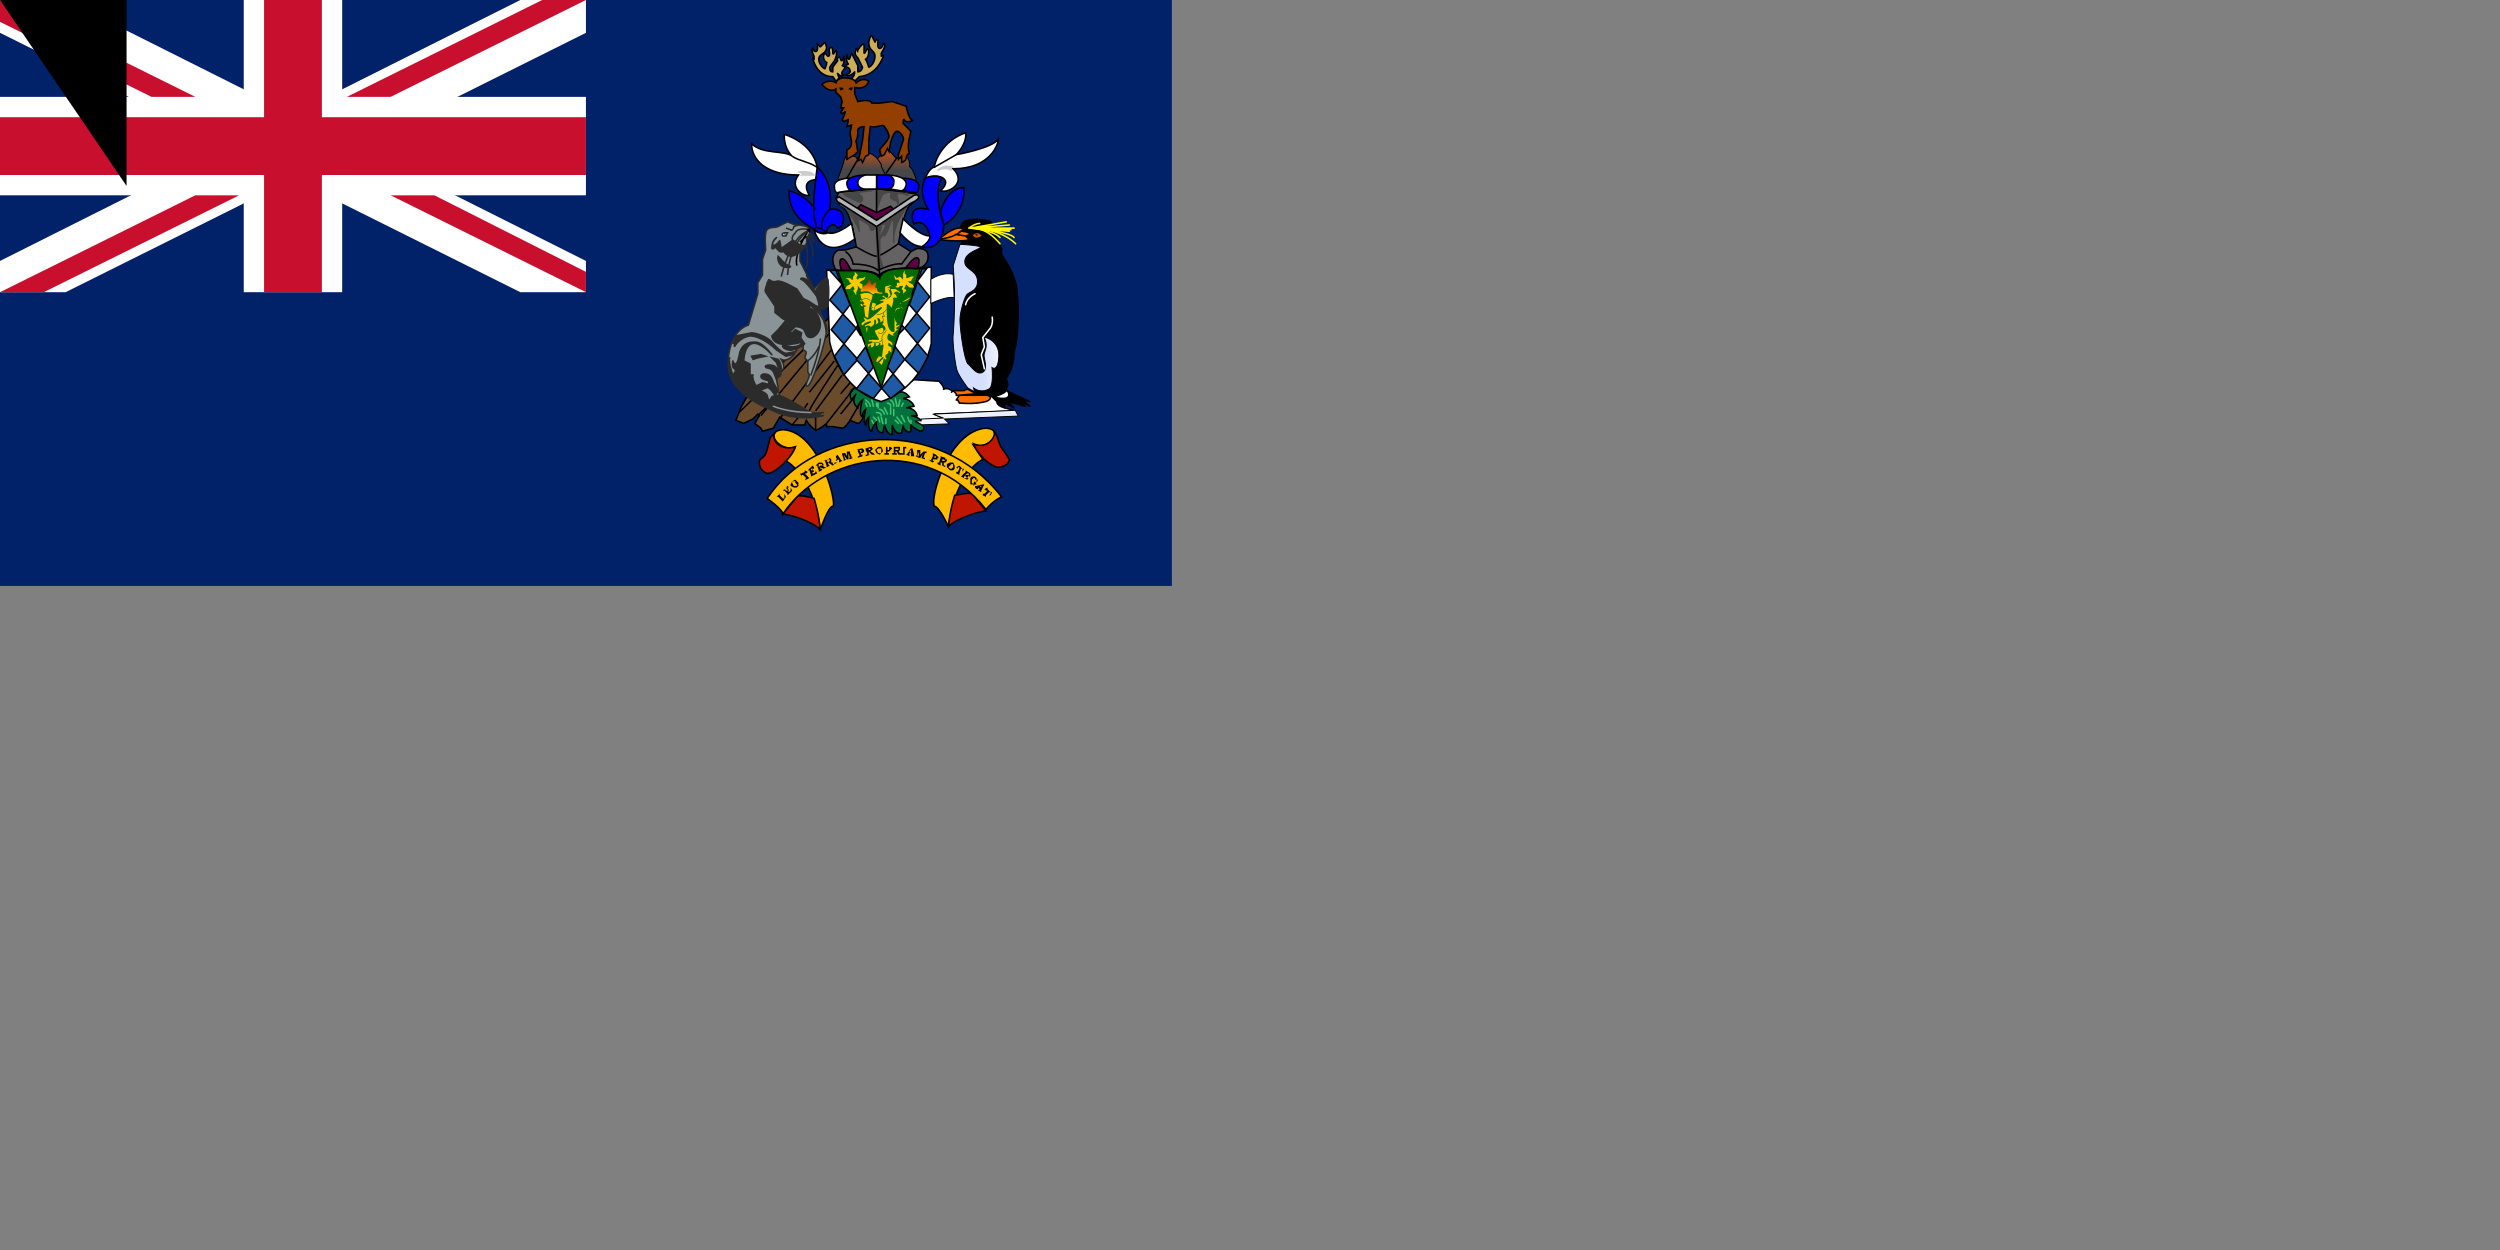 <svg xmlns="http://www.w3.org/2000/svg" xmlns:xlink="http://www.w3.org/1999/xlink" width="1600" height="800"><rect width="100%" height="100%" fill="#808080" stroke="none"/><defs><linearGradient id="b"><stop offset="0" stop-color="#d5dfff"/><stop offset="1" stop-color="#FFF"/></linearGradient><linearGradient id="a"><stop offset="0" stop-color="#474747"/><stop offset="1" stop-color="#f50"/></linearGradient><linearGradient xlink:href="#a" id="f" x1="216" x2="229" y1="103" y2="103" gradientTransform="matrix(.741 0 0 1.329 41 0)" gradientUnits="userSpaceOnUse"/><linearGradient xlink:href="#a" id="c" x1="109" x2="111" y1="218" y2="173" gradientTransform="matrix(1.51 0 0 .652 41 0)" gradientUnits="userSpaceOnUse"/><linearGradient id="d" x1="126" x2="126" y1="316" y2="337" gradientTransform="matrix(1.232 0 0 .799 41 0)" gradientUnits="userSpaceOnUse"><stop offset="0" stop-color="#b50000"/><stop offset="1" stop-color="#ffc500"/></linearGradient><linearGradient xlink:href="#b" id="g" x1="118" x2="78" y1="1040" y2="1004" gradientTransform="matrix(2.563 0 0 .384 41 0)" gradientUnits="userSpaceOnUse"/><linearGradient xlink:href="#b" id="h" x1="265" x2="255" y1="246" y2="226" gradientTransform="matrix(.886 0 0 1.111 41 0)" gradientUnits="userSpaceOnUse"/><linearGradient xlink:href="#b" id="e" x1="408" x2="456" y1="149" y2="147" gradientTransform="matrix(.559 0 0 1.761 41 0)" gradientUnits="userSpaceOnUse"/></defs><path fill="#012169" d="M0 0h750v375H0z"/><path fill="#FFF" d="M0 0v21l333 166h42v-20L42 0H0zm375 0v21L42 187H0v-20L333 0h42z"/><path fill="#FFF" d="M156 0v187h63V0h-63zM0 62v63h375V62H0z"/><path fill="#c8102e" d="M0 75v37h375V75H0zM169 0v187h37V0h-37zM0 187l125-62h28L28 187H0zM0 0l125 62H97L0 14V0zm222 62L347 0h28L250 62h-28zm153 125-125-62h28l97 49v13z"/><path fill="#6a4c2d" stroke="#000" d="M553 266s-2 5-4 5l-5-2s-3 5-5 5l-6-1h-4v-2s-6 5-7 4c-2 0-6-6-6-6l-1 3h-8l-8-5-4 7-7 2-1-2-4-3 3-5-1-1-3 3-6 3-5-2 2-5 1-3 4-7 53-51 26 48-4 15z"/><path fill="#FFF" stroke="#000" d="m590 269 14-1-6-3 52-2-7-2-7-9-27-2s-2-2-5-1c0-2-3-5-3-5l-16-1-11 7 7 18 9 1z"/><path fill="url(#c)" stroke="#000" d="m121 151 3-8 3-9c0-3 3-7 3-7s9-2 11 3c10-14 21 0 21 0l3-4 6-8 9 10c1 2 2 1 2 1l10-1s4 3 3 10c4 2 7 14 7 14l-81-1z" transform="matrix(.621 0 0 .621 461 21)"/><path fill="#656263" stroke="#000" d="M590 171c1-1 4-2 4-7s-5-5-7-5l-4 2-8-5s4-24 8-25l5-5-2-2-25-3-24 2-2 4c1 2 1 3 5 6 5 4 8 25 8 25l-7 2h-4c-1 0-4 2-4 6 0 5 3 8 3 8s23-3 27 3c3-7 25-5 27-6z"/><path stroke="#000" stroke-linejoin="round" d="M615 146s0-3 2-4c2-2 14-2 17 0s4 11 4 11l3 6v4s10 13 10 25c1 8 1 29-2 37 0 11-5 17-5 17l1 4-1 4 15 7-5-2 5 5-6-3 3 3a517 517 0 0 0-11-3l4 4-6-3v3s-5-1-5-4l-3-3-11-2-12-35 3-60 1-3-1-8z"/><path fill="#fb0" stroke="#000" d="M607 337s-6-13-9-13c-3-5 9-48 33-50 13 1 1 15-8 11l6 9s-17 7-22 43zm-82 2s5-15 8-15-8-48-32-49c-13 1-1 15 8 11-1 4-6 9-6 9s17 8 22 44z"/><path fill="#00713d" stroke="#000" d="M548 248c-1 0-6 2-3 8l3-4s-4 5 1 9c0-3 3-5 3-5s-3 9 0 11c0-4 2-5 2-5s-2 8 0 10c0-3 2-5 2-5s-1 9 2 9c0-3 3-6 3-6s-1 7 4 7l1-5s2 7 5 6v-6s2 7 6 5l1-4s2 5 5 3v-4s6 6 8 3-5-5-5-5h4s-1-3-7-4h4s-1-5-7-5l5-1s-1-4-7-5l4-1s-3-4-6-3l-28-3z"/><path fill="none" stroke="#3ec26d" stroke-linecap="round" d="m573 269 2 2m-1-4 3 4m0-5 2 4m2-3 1 3m1-1v2m-29-15s3 2 3 4m-3-2 1 2m3-4 1 4m2-2v2m1-2v3m-1 3s3 0 3 2m-1-4s2 0 3 3m0-4 2 4m2-4v4m2-3v4m-4-8s2 0 2 2m0-4s2 1 2 4m1-5 1 5m2-4-1 4m3-2-1 2m-10 8v3m-3-4 1 4m-3-4 1 3m-4-3 2 2m-3 0 1 2"/><path fill="#FFF" stroke="#000" d="M529 173h19s13 0 14 4c3-5 14-5 14-5l20-1v49c-4 18-17 32-32 37-18-5-29-21-33-38l-2-46z"/><path fill="#006b00" stroke="#000" d="m536 173 28 75 25-76c-7 0-24-2-26 6-4-7-22-4-27-5z"/><path fill="#ffc900" stroke="#006b00" stroke-linecap="round" d="M555 214c1 0 1-20 3-21l1-4c-2-3-7-2-9-1l1 4c3 5 2 22 4 22z"/><path fill="#cdad56" stroke="#000" stroke-linejoin="round" d="m547 52 3-3s9 0 14-10c3-6 0-3 0-3v-2s3-4 2-6c-1-1-1 3-3 3s-1-5-1-5l-1-1-1 2-2-4s-1-1-2 4c0 6 4 5 4 9s-3 7-4 7l-1-3-1-2c-1 0 2 0 2-5-1-5-2 2-3 1v-5s0-3-4 3c0 3 0-1-1-1-1 3-1 4 1 6l3 6c0 1-1 3-3 3v-4l-2-4-2-4-1 3c-1 3-2-2-2-2s-1 4 1 6l-2 1c0 1 3 1 3 3 1 2-3 3-3 3s2 2 6-2c0 3-2 4-2 4l2 2zm-12 0-2-3s-8 1-12-9c-2-5 0-2 0-2v-2s-2-4-1-5 0 2 2 2 1-5 1-5l2 2 3-3 1 3c0 5-5 4-5 8 0 3 3 6 4 6l1-3v-1c1 0-2 0-2-4 1-4 2 0 3 0 2 0 0-4 1-5 0 0 2-3 2 3 0 2 2-2 2-2 1 2 0 5-1 7l-3 4c0 1 0 3 2 3v-3l3-4v-2c1 0 1-2 2 1s2-2 2-2 1 4-1 6l2 1-2 3c-1 2 1 2 1 2s-1 2-4-1l1 3-2 2z"/><path fill="#ffc900" d="M585 184h-3l-1-1-1-1-1 2c-1 1 1 1 1 2l-2 2v-2l-1-1 1-2h-2l-1 1h-3l2-1v-2h2l-1-2h-2l-1-3 2 2 2-1 2 2v-4l1-2v2l1 1v2h1l2-1h2l-1 1-1 2h-2l1 1 2 1 1 2zm-44 1h3l1-1 1-1 1 2-1 1 2 3v-2l1-2v-2l1 1 1 1h3l-2-1v-2l-2-1 1-1 2-1 1-2-2 1h-2l-1 1-1-1 1-2-2-2v2l-1 1v2h-1l-1-1h-3l2 1 1 2h1l-1 1-2 1-1 2z"/><path fill="#ffc900" stroke="#006b00" stroke-linecap="round" stroke-linejoin="round" d="M583 189c-1 2-11 4-11 13v10c-4 0-4-9-4-13v-4s2 1 2 3 3-5 2-7h3l-1-2 2 1s0-2-2-2c-3 0 0-1 0-1s2 2 3 0l-3-2-4-3-4 1v5s2-1 2 1-1 1-2 0-2 1-2 1l2 1s-3 0-4 2h3l-4 2v-1l-3-1-1 5s2 2 3 1l4-2c-3 3-7 7-9 7 0 0-2-2-3-1l1 2c1 0-3 1-2 3l1 1 2-2 3-1-2 1-2 1v2c-1 1 3-3 4 0 2-1 4-3 3-5v3c0 1 5-2 2-4l1 3 2-1-1 2c1 0 3 2 2 3l-1-2-5 2c-2 0 2 6 2 6h-3l-2-1c0 2 1 1 1 1h-2l-1 2h3l-3 1v2c1 1 2 0 2-1v2s3 0 3-3v2s3 0 3-2v2l2-1-1 7c-2-2-3 1-3 1l-1 3h2l2-2 1-1-2 2-1 1 2 2c1 1 2-4 2-4v1l2-1c0-1-2-2 0-3 2-2 0 1 0 1l1 2v-5l2 2v-5l-2-1v-1l2 2c1-1 1-3-1-4-3-1-1-4-1-4s2 2 4 1c1-1-1-1-1-1l4-4h-2s3-1 2-3l-2 1 2-4-2 2c-1-1-2-7 1-8 3 0 1 3 1 3s4-1 0-4l3 2s-1-5-5-2c1-2 2-2 3-2l4-1h-4c-1 0 7-1 6-5z"/><path fill="none" stroke="#006b00" stroke-linecap="round" d="M481 119s13-7 19 1m5 12-6 4m14 9s11 1 19-10" transform="matrix(.332 0 0 .354 391 150)"/><path fill="none" stroke="#006b00" stroke-linecap="round" d="M525 142s1 6 3 6h-5c2 3 3 8 0 10" transform="matrix(.332 0 0 .354 391 150)"/><path fill="#e80000" stroke="#006b00" stroke-linecap="round" d="M519 219s-4 4-9 5" transform="matrix(.332 0 0 .354 391 150)"/><path fill="none" stroke="#006b00" stroke-linecap="round" d="M524 199s-3-12-1-15c1-4 5-5 8-11" transform="matrix(.332 0 0 .354 391 150)"/><path fill="none" stroke="#006b00" stroke-linecap="round" d="M523 190s-3 8-17 5m20-23s1 10-11 6m-4-50s-5 4-3 10" transform="matrix(.332 0 0 .354 391 150)"/><path fill="#006b00" d="m567 192 3-2 1-2-1-3h3c1 1-1-2-3-2l-2 1c0-1 0 0 0 0l1 2 1 3-3 3z"/><path fill="#ffc900" stroke="#ffc900" stroke-linecap="round" stroke-linejoin="round" d="M534 97c3-1 4 0 3 3l-3-3z" transform="matrix(.332 0 0 .354 391 150)"/><path fill="#e80000" stroke="#006b00" stroke-linejoin="round" d="M515 234s-1 6 1 6l1-4-2-2zm-6-8c-2-1-6 1-5 4 2-2 4 0 5-2v-2zm0-5s-4-1-4 2h4v-2zm-15-36s2 1 2 3c2-1 3-6-2-3zm-6 5s5-2 5 0l-2 2-3-2zm0 9s3-2 4-1c1 2-1 2-1 2l-3-1zm-4-49s-4-1-5 1l4 2c0-1-1-3 1-3zm-7 19s0-5 2-6l2 3c-1 0-3 0-4 3zm9-3s-4 1-2 3l2-1v-2z" transform="matrix(.332 0 0 .354 391 150)"/><path fill="#ffc900" stroke="#006b00" stroke-linejoin="round" d="M481 126c-2 1 1 5 5 4 1-4-5-6-5-4z" transform="matrix(.332 0 0 .354 391 150)"/><path fill="none" d="M551 192c0 1 0 2 1 1l-1-1z"/><path fill="#e80000" stroke="#006b00" stroke-linejoin="round" d="M484 123s1 3 4 2l-3-4c0 1 1 2-1 2zm2 8s2 2 5-2h-4l-1 2z" transform="matrix(.332 0 0 .354 391 150)"/><path fill="#ffc900" stroke="#006b00" stroke-linejoin="round" d="M480 119c-1 1 1 4 4 3 1-4-3-4-4-3z" transform="matrix(.332 0 0 .354 391 150)"/><path fill="url(#d)" d="M145 267s7-2 10 1c4 3 4 0 4 0l7 1 1-1c2-1-4 1-5-2-1-2 0-4-2-3-1-2 1-4 1-6-2 1-3 0-4 3-3-1-1-5-4-6 0 3-2 4-2 5-2 1-8 5-6 8z" transform="matrix(.621 0 0 .621 461 21)"/><path fill="#c01500" stroke="#000" d="M501 329c3 0 18 4 24 10-1-11-4-20-4-20s-10-3-11-1l-9 11zm-5-52-3 3c-1 3-2 10-4 12s-3 2-3 4c0 1 0 5 5 7 5 0 12-8 12-8s4-4 6-9c-10 3-16-5-13-9zm135 50c-3 0-18 4-24 10 1-11 4-20 4-20 1 0 9-2 11-1l9 11zm5-51 2 3c1 3 2 7 4 9l4 6c0 1-1 4-6 5-4 1-11-6-11-6s-4-4-6-9c9 4 15-5 13-8z"/><path fill="#fb0" stroke="#000" d="M491 319s10 7 10 10c26-39 92-51 130-3 5-6 10-8 10-8-40-52-119-46-150 1z"/><g fill="#1e5aa6" stroke="#000"><path d="M590 172h3l-6 8 8 10-16 20 15 18-6 11-9-9 16-20-13-15 8-23zm-55 1h-4l8 9-8 10 17 18-14 18 6 12 9-10-17-19 12-16-9-22z"/><path d="m554 222-6 8 22 25 9-7-11-13 5-13 6 8-20 25-11-6 11-14-5-13zm-6-12 3 5-2-7-1 2zm27 4 4-4-2-2-2 6z"/></g><g fill="none" stroke="#fff700" stroke-linecap="round"><path d="M620 146s4-3 7-3m-6 3 23-4m-23 4 25-2m-25 2h28m-28 0 26 1m-26-1 25 2m-25-2s25 2 28 6"/><path d="M650 156s-9-10-29-10"/><path d="M621 146s14 1 19 6"/><path d="M621 146s9-2 19 10"/></g><path fill="url(#e)" stroke="#000" d="M247 218s21 1 21 3-15 5-16 14 12 9 13 20-9 12-11 15c-2 2-7 17-7 26s4 39 8 45c4 3 9 12 15 9s2-13 2-16c-1-3 2-7 2-12s-2-7-2-8 16 3 15 20c-1 16-7 11-7 11s2 19-3 22c-9 5-16-1-16-1l1 4-7-4s-9-12-11-18-5-31-4-37a460 460 0 0 0 0-71l7-22z" transform="matrix(.621 0 0 .621 461 21)"/><path fill="#ff7000" stroke="#000" d="M601 153s9-8 14-7c3 0 0 2 0 2s5 0 6 2l-3 1 2 2c1 2-19 1-19 0z"/><path fill="none" stroke="#000" d="M602 153s9-1 13-5m-4 2 7 1"/><path fill="#FFF" stroke="#000" stroke-linejoin="round" d="M636 254s7-2 8-4c1-1 6 8-8 4z"/><path fill="none" stroke="#FFF" stroke-linecap="round" d="M635 203s1 5-2 8l-4 5 1 6-2 5 2 9m-6-48s-5 2-6 7"/><path fill="#c75b00" stroke="#000" d="M622 150s1 5 7 1c-4-5-7 0-7-1z"/><path d="m626 150-1 1-1-1h2z"/><path fill="#FFF" stroke="#000" d="M578 140s10 11 17 11c1 3-3 6-5 7-3-1-6 0-14-9l2-9zm14-25c1-4 4-8 6-8 0-3 5-17 20-22 1 7-6 14-6 14s23-4 27-10c0 3-5 19-29 19 9 9-3 16-8 14 9-8-3-12-10-7z"/><path fill="#cccccd" stroke="#CCC" d="M600 109c4-3 6-3 10-2h-3l2 2c-2-1-4-2-9 0z"/><path fill="none" stroke="#000" d="m598 107 14-8"/><path fill="#00F" stroke="#000" d="M590 158s13 4 14-14c-3-8-6-25-1-30-5-3-11 0-11 0 0 1-5 8 2 20-15-4-9 10-9 10 0-2 8-4 10 7 1 3-5 7-5 7z"/><path fill="#00F" stroke="#000" d="M604 144s14-7 13-24c-11 0-15 15-15 15l2 9z"/><path fill="#FFF" stroke="#000" d="M545 143s-10 8-15 6c-5 2-9-2-9-2s5 21 26 6l-2-10z"/><path fill="#00F" stroke="#000" d="M529 148c1-4 5-6 7-2 4 1 8-14-5-12 3-19-8-27-8-27s-3 22-2 26c2 4-2-7-16-11-1 17 15 24 15 24s5 5 9 2z"/><path fill="none" stroke="#000" d="M531 134s-6 5-5 12m-5-13s-1 5 2 13"/><path fill="none" stroke="#000" d="M520 147s3-4 9 2"/><path fill="#FFF" stroke="#000" d="M522 115s-10 0-4 10c-4 1-13-5-7-13-21 0-30-10-30-20 7 7 21 4 26 8-6-6-5-14-5-14s18 5 21 21l-1 8z"/><path fill="none" stroke="#000" d="M507 100c4 3 13 4 17 8"/><path fill="#cccccd" stroke="#CCC" d="M511 110s8-1 10 2h-8l1-1-3-1z"/><path fill="#923f00" stroke="#000" d="M548 53s4-4 8-1c-2 6-9 4-9 4v4l2 5s8-2 9 1h5l8-1 9 3c0 1 2 9 4 9 1 0-4 2-5 0s-1 2-1 2l5 5c0 1-3 9-1 14-2 1-2 3-2 3 0 2-3 3-3 3v-4l-2 2v-3l3-9c1-2-2-6-4-6s-4 7-4 7l-1 6-1-2-2 4-2 1-1-4c0-1 6-6 6-9l-1-3-2-3c-1-2-4 1-9 0l-1 9v8c1 1-2 2-2 2l-2 4-1-2-2 1 1-3 2-10 1-9s-5 0-4 4c0 5-2 5-1 6l1 6-2 2-5 3v-6s3-1 3-5l-1-6 1-5-3 1 1-4c0-2-2 2-4 0l2-5c0-2-1 2-3 0l2-3h-2l1-4-1-3-3-3v-2s-4 3-9-3c5-4 9-1 9-1s1-4 7-3c5 0 6 3 6 3z"/><path fill="#00F" stroke="#000" d="M578 114s10 0 10 5c0 6-3 4-3 4l-8-1 1-8z"/><path fill="#fffeff" stroke="#000" d="M568 112s12 0 12 6c-1 5-4 4-4 4l-6-1-2-9z"/><path fill="#00F" stroke="#000" d="M561 112h7s5 1 4 5c0 4-4 4-4 4h-7v-9z"/><path fill="#FFF" stroke="#000" d="M544 114s-10 0-10 5c0 6 3 4 3 4l7-1v-8z"/><path fill="#00F" stroke="#000" d="M554 112s-13 0-12 6c1 5 4 4 4 4l6-1 2-9z"/><path fill="#FFF" stroke="#000" d="M561 112h-7s-5 1-5 5 5 4 5 4h7v-9z"/><path fill="#5e0043" stroke="#000" d="M580 171s5-7 7-6c2 0 1 6 0 7l-7-1zm-35 2c-2-2-4-9-7-7-1 1 0 7 1 7h6z"/><path fill="none" stroke="#000" d="M548 158s10 6 13 6 14-8 14-8"/><path fill="#5e0043" stroke="#000" d="m549 133 2-2 10 5 9-4 2 2-11 7-12-8z"/><path fill="#474747" stroke="#474747" stroke-linejoin="round" d="M541 133c1 1 7 9 9 15l-1-8s8 3 8 6 4 0 4-1l-23-14 3 2zm39 0s-9 11-8 22v-15l-2 2s-2 7-4 9v-2l-3 4v11l2 7-3 2-1-21 3-2s3-4 3-7l-3 1s0 5-2 6l-1 2v-7l19-12z"/><path fill="none" stroke="#000" stroke-linecap="round" d="m561 145 2 32"/><path fill="none" stroke="#000" d="M541 161s4 2 5 8c12 0 16 4 16 4s10-5 15-4l6-8"/><path fill="#b4b6b9" stroke="#000" d="m536 129 25 16 22-15s5-2 5-4c-1-2-2-1-3-1l-24 16-24-15-2 1 1 2z"/><path fill="#474747" stroke="#474747" stroke-linejoin="round" d="M581 125s-7-3-7 0l1 4v2l-1-2c0-1-4-1-4-3 0-1 1-3-1-3s-4 1-5 3l-3 8v-12l20 2c-2-1 0 0 0 0v1zm-23-3-8 1c-2 1 2 2 2 4s-1 3-3 2l-8-4-1-1 18-2z"/><path fill="none" stroke="#000" d="M561 120v16m-12-34-7 12"/><path fill="url(#f)" stroke="#000" d="M162 130s5 6 4 8l4 8" transform="matrix(.621 0 0 .621 461 21)"/><path fill="none" stroke="#000" d="m574 101-7 10"/><path d="m540 57-2 1-1-2h2l1 1zm3 0 2 1 1-2h-2l-1 1z"/><path fill="#ff7000" stroke="#000" stroke-linejoin="round" d="m619 249-2 1h-7l-1 1 1-1 2 2v1h1l12-1-6-3zm5 4h-10l-2 3h1l1 2h1s8 1 16-1c3-1 4-3 1-4h-8z"/><path fill="url(#g)" stroke="#000" d="m208 404 28-1-5-5 76-3-3-6-85 4 11 4-23 1v2h-6l7 4z" transform="matrix(.621 0 0 .621 461 21)"/><path fill="url(#h)" stroke="#000" d="M240 249c-3-1-12-2-23 5v25s16-8 24-6l-1-24z" transform="matrix(.621 0 0 .621 461 21)"/><path fill="none" stroke="#000" d="m514 224-41 40m59-40-33 44m32-55-44 53m-2 0 5-5m49-21-17 23m0 3v10m25-28-18 23m15-2 7-12m-4-3-9 11m6-20-6 7m-2-18s-18 27-18 29m16-32-16 20m-1 7-2 3m-4 6-4 5"/><path fill="#8a9396" stroke="#2b2b2b" d="M512 161v6l9 18s6-7 8-7 1 17 1 17-3 4-5 3c-2 0 4 7 4 13s-9 35-12 36 1-5 1-7l-1-2v-7l-2-2 1-3c0-2-2-1-2-3v-3c0-3 0 2-2 2s-4 5-4 5-4 5-8 3c3 5 1 7 0 7s1 4-2 4 2 9-1 9c3 2 1 3 1 3s-6 1-5 9c-18-7-27-18-27-29s4-22 13-25l6-20v-7l3-5v-10l2-6c0-2-1-11 1-13s5-1 7-2l6-3 5 2s9 0 9 3c1 4-2 5-2 5s2 5-4 9z"/><path fill="#cecfcf" stroke="#2b2b2b" d="m504 149-1 2h-2c-1-1 0-2 1-2h2z"/><path d="M503 150h-1v-1l1 1z"/><path fill="none" stroke="#2b2b2b" d="M516 156s2 9 0 16m1-21s4 6 3 13m-3-14s4 3 4 5m-3-6 3 3"/><path fill="none" stroke="#000" d="M517 148s-9 14-7 22"/><path fill="none" stroke="#2b2b2b" d="M517 148s-11 6-13 28"/><path fill="none" stroke="#000" d="m516 151-4 4"/><path fill="none" stroke="#2b2b2b" d="M500 177s6-26 17-29"/><path fill="#2b2b2b" stroke="#2b2b2b" d="M522 186s5-8 7-8 1 18 1 18l-6 3c-1 0 5 8 5 11v3l-1-5c-1-3-1-6-10-13-2-5 4 2 6 1 1-1-3-10-2-10z"/><path fill="none" stroke="#2b2b2b" d="m511 144-3 1c0 2-2 3-2 2l-3-1"/><path fill="#2b2b2b" stroke="#2b2b2b" stroke-linejoin="round" d="M497 152s-4 4-2 5c2 0 4-3 4-3l1 5 7-5h1c1 1 5 4 7 3l-3 4s-3 3-6 3c-4-1-4-3-4-3s-3 1-4-1l-2-2s-1 2-2 1c0-1 0-5 3-7z"/><path fill="none" stroke="#2b2b2b" d="M518 147s-7-2-9 2c-3 3-2 5-1 5"/><path d="m519 147-1 2-2-2 2-1 1 1z"/><path fill="#2b2b2b" stroke="#2b2b2b" d="M499 165s3 4 6 5-2 2-5 0c-3-3-2-6-2-6l1 1zm24 25s-8-11-10-11c-2-1 2-2 4 1 2 2-1-4-1-4l7 14z"/><path fill="#2b2b2b" stroke="#2b2b2b" stroke-linejoin="round" d="M498 253c3 0 16 8 19 10s10 1 10 1l-5 2h5s-17 5-34-4c-1-7 4-9 5-9z"/><path fill="#2b2b2b" stroke="#2b2b2b" d="m518 193-4-2-4-6c-2-1-10-6-13-5s-4-1-5-1l-1 2c0 1-2 5-1 6l6 9v4l5 4 2 1-5 6-4 4c0 1 1 4 5 5 3 1 13 0 13-1l1-6-4-2-2 2h-2l4-4s5 0 6 3c1 2 1 4 4 4 2 0 6-3 6-8s-3-8-3-9l-4-2v-4z"/><path fill="#2b2b2b" stroke="#2b2b2b" d="m471 215 10-2c3 0 11 3 13 6 2 2 7 8 10 7l5-1-2 2-4 1-6-4c-2-2-10-9-17-9-7 1-10 7-10 7v-3l-1 1 2-5z"/><path fill="#2b2b2b" stroke="#2b2b2b" d="m502 221 5 1c4 0 6-2 6-2l-1-1 1-2 2 3-1 1v-1l-1 1s-5 4-8 3c-2 0-5-2-4-3h1zm-12 7-5 1-3 1-1-2 6-1 3 1zm10 8s0-4-2-6l-4-1 3 3 2 6c-1 1-1-3-4-4s-6 0-5 1 3 0 5 3l2 5 1-2h1v-4l1-1z"/><path fill="#2b2b2b" stroke="#2b2b2b" stroke-linejoin="round" d="m498 250-3-5s-1-4-3-5-5-1-5 1 4 2 5 3v2l-4-1-4 2c-1-1-3-6-2-7h-2v-7l-4-2c0-1 1-22 18-4-7-9-10-8-12-8-1 0-8 0-9 9-2 9-4 3-4 3s-1 4 1 5-1 4-1 4-3-8-2-11c-1 3-1 10 3 17 5 5 10 10 22 15l6-11z"/><path fill="#8a9396" stroke="#2b2b2b" stroke-linejoin="round" d="M486 250s4 1 5 3l1 4 2-3 2-1s-3-5-5-5l-5 2s-1 1 0 0z"/><g fill="none" stroke-linecap="round"><path stroke="#8a9396" d="M495 260s9 4 24 4"/><path stroke="#2b2b2b" d="M525 217s0 7-6 23"/><path stroke="#2b2b2b" stroke-linecap="butt" d="M524 222s-2 5-7 9"/></g><path d="m497 318 2-2v1l2 2h1v-3l1 2-2 3-1-1h1-1l-2-2h-1zm4-4 3-3 1 1h-2l-1 1 1 1h1v-1h-1l1-1 1 2h-1l1 1 1-1v-2l1 2-3 3v-1l-2-2h-1zm6-6 2-1 1 1 1 1v2l-1 1h-2l-2-1v-1l1-2zm0 0v1l1 2h2v-1l-1-1v-1h-2zm5-5h1l2-1v-1l2 1-1 1h-1l2 2v1-1l1 1-2 1h-1l1-1-2-2v-1 1h-1v1l-1-2zm5-2 3-3 1 1v1h-2v1h1v-1l1 2h-1v1h1l1-1v-1l1 2-4 2v-1l-1-3h-1zm5-3 2-2h2l1 1v1h-1l2 1h1l-2 1-2-1v1h1v1l-2 1v-1l-1-3h-1zm2-1v2l1-1h1v-1h-2zm3-2 3-1 1-1 1 1v2h1v1h1v-1 1l-1 1-3-2v1l1 1-2 1v-1l-1-3h-1zm2 0 1 1 1-1v-1h-1l-1 1zm6-3 1-1 2 3 1 1-2 1v-2l-2 1v1h1l-2 1v-1h1v-4zm0 2h1l-1-1v1zm4-4h2l1 2v-3h3-1v1l1 2v1h1l-2 1-1-1h1l-1-3v4h-1l-2-3 1 3h1l-2 1v-1l-1-3v-1zm9-2 3-1h1l1 1v1l-1 1h-1v1h1v1l-3 1v-1h1v-1l-1-2v-1h-1zm2 0 1 2v-1h1l-1-1h-1zm4-1 3-1h1v1h1l-1 1-1 1 2 1 1 1h-2l-2-2v2h1l-3 1v-1h1v-1l-1-2v-1zm2 0v2-1h1v-1h-1zm6-1h2l1 2v1l-1 1-1 1-2-1-1-2 1-1 1-1zm1 1h-1l-1 1 1 2h2v-3h-1zm3-1h4l1 1-1 1-1 1h-1v1h1v1h-3v-1h1v-4h-1zm2 0v2h1v-2h-1zm4 0h4v1q0 1 0 0v1l-1 1 1 1h1v1h-2l-1-2h-1v1h1v1h-3v-1h1v-4zm1 1v1h2v-1h-2zm5-1h2v1h-1v4h1-3v-1h1v-4zm5 1h1l1 4v1h-2v-2h-1v1h-1 1v1l-2-1 1-1 2-3zm-1 2 1 1v-2l-1 1zm5-1h2v3l2-2h2v1h-1l-1 3h1v1l-3-1h1v-1l1-2-2 3h-1v-4l-1 3h1v1l-2-1 1-1v-3zm10 2 2 1 1 1 1 1h-1v1h-3v1h1l-1 1-2-1v-1l1 1v-1l1-2v-2zm1 2v1h1v-1h-1zm4 0 3 1v1h1v1l-1 1h-1v2h1v1l-2-1v-2h-1v2l-2-1v-1h1l1-3v-1zm1 2v1h2l-1-1h-1zm7 2 1 2v2l-1 1h-2l-2-2v-2l2-1h2zm0 1h-1l-1 1-1 1 1 1h1l1-1v-2zm4 1 2 2h1l-1 2v-2h-1l-1 3v1l-2-1v-1h1l1-2v-1h-1v1l-1-1 2-1zm4 3 3 2v2h-1v-2h-1l-1 1h2l-1 2-1-1v-1l-1 1v1h3l-1 1-4-2 1-1v1-1l2-2v-1zm6 7 1 2h-1l-1 1v-1h-2v-4l1-1h2l1 1v1h1l-1 2v-2h-1v-1h-1l-1 1v2l1 1v-1h1-1l1-1zm5 2h1l-2 4v1l-2-1 1-1q0 1 0 0l-1-1v1h-1l-1-1v-1h1l4-1zm-2 1 1 1v-1h-1zm5 1v1l2 2h1l-1 2h-1l1-1v-1h-1l-2 2v1l-2-1v-1h1l2-2h-1l-1-1 2-1z"/><path id="path-b7135" d="m m0 81 m0 119 m0 65 m0 65 m0 65 m0 65 m0 65 m0 65 m0 65 m0 65 m0 65 m0 65 m0 65 m0 65 m0 65 m0 65 m0 65 m0 65 m0 65 m0 65 m0 78 m0 79 m0 50 m0 99 m0 101 m0 85 m0 115 m0 43 m0 122 m0 77 m0 115 m0 108 m0 77 m0 54 m0 87 m0 55 m0 103 m0 97 m0 79 m0 116 m0 50 m0 110 m0 80 m0 67 m0 57 m0 81 m0 106 m0 52 m0 107 m0 87 m0 116 m0 88 m0 98 m0 88 m0 101 m0 99 m0 115 m0 102 m0 109 m0 119 m0 74 m0 107 m0 103 m0 82 m0 87 m0 106 m0 70 m0 53 m0 106 m0 73 m0 99 m0 111 m0 82 m0 73 m0 98 m0 110 m0 101 m0 85 m0 68 m0 53 m0 65 m0 98 m0 105 m0 70 m0 108 m0 65 m0 61 m0 61"/>
</svg>